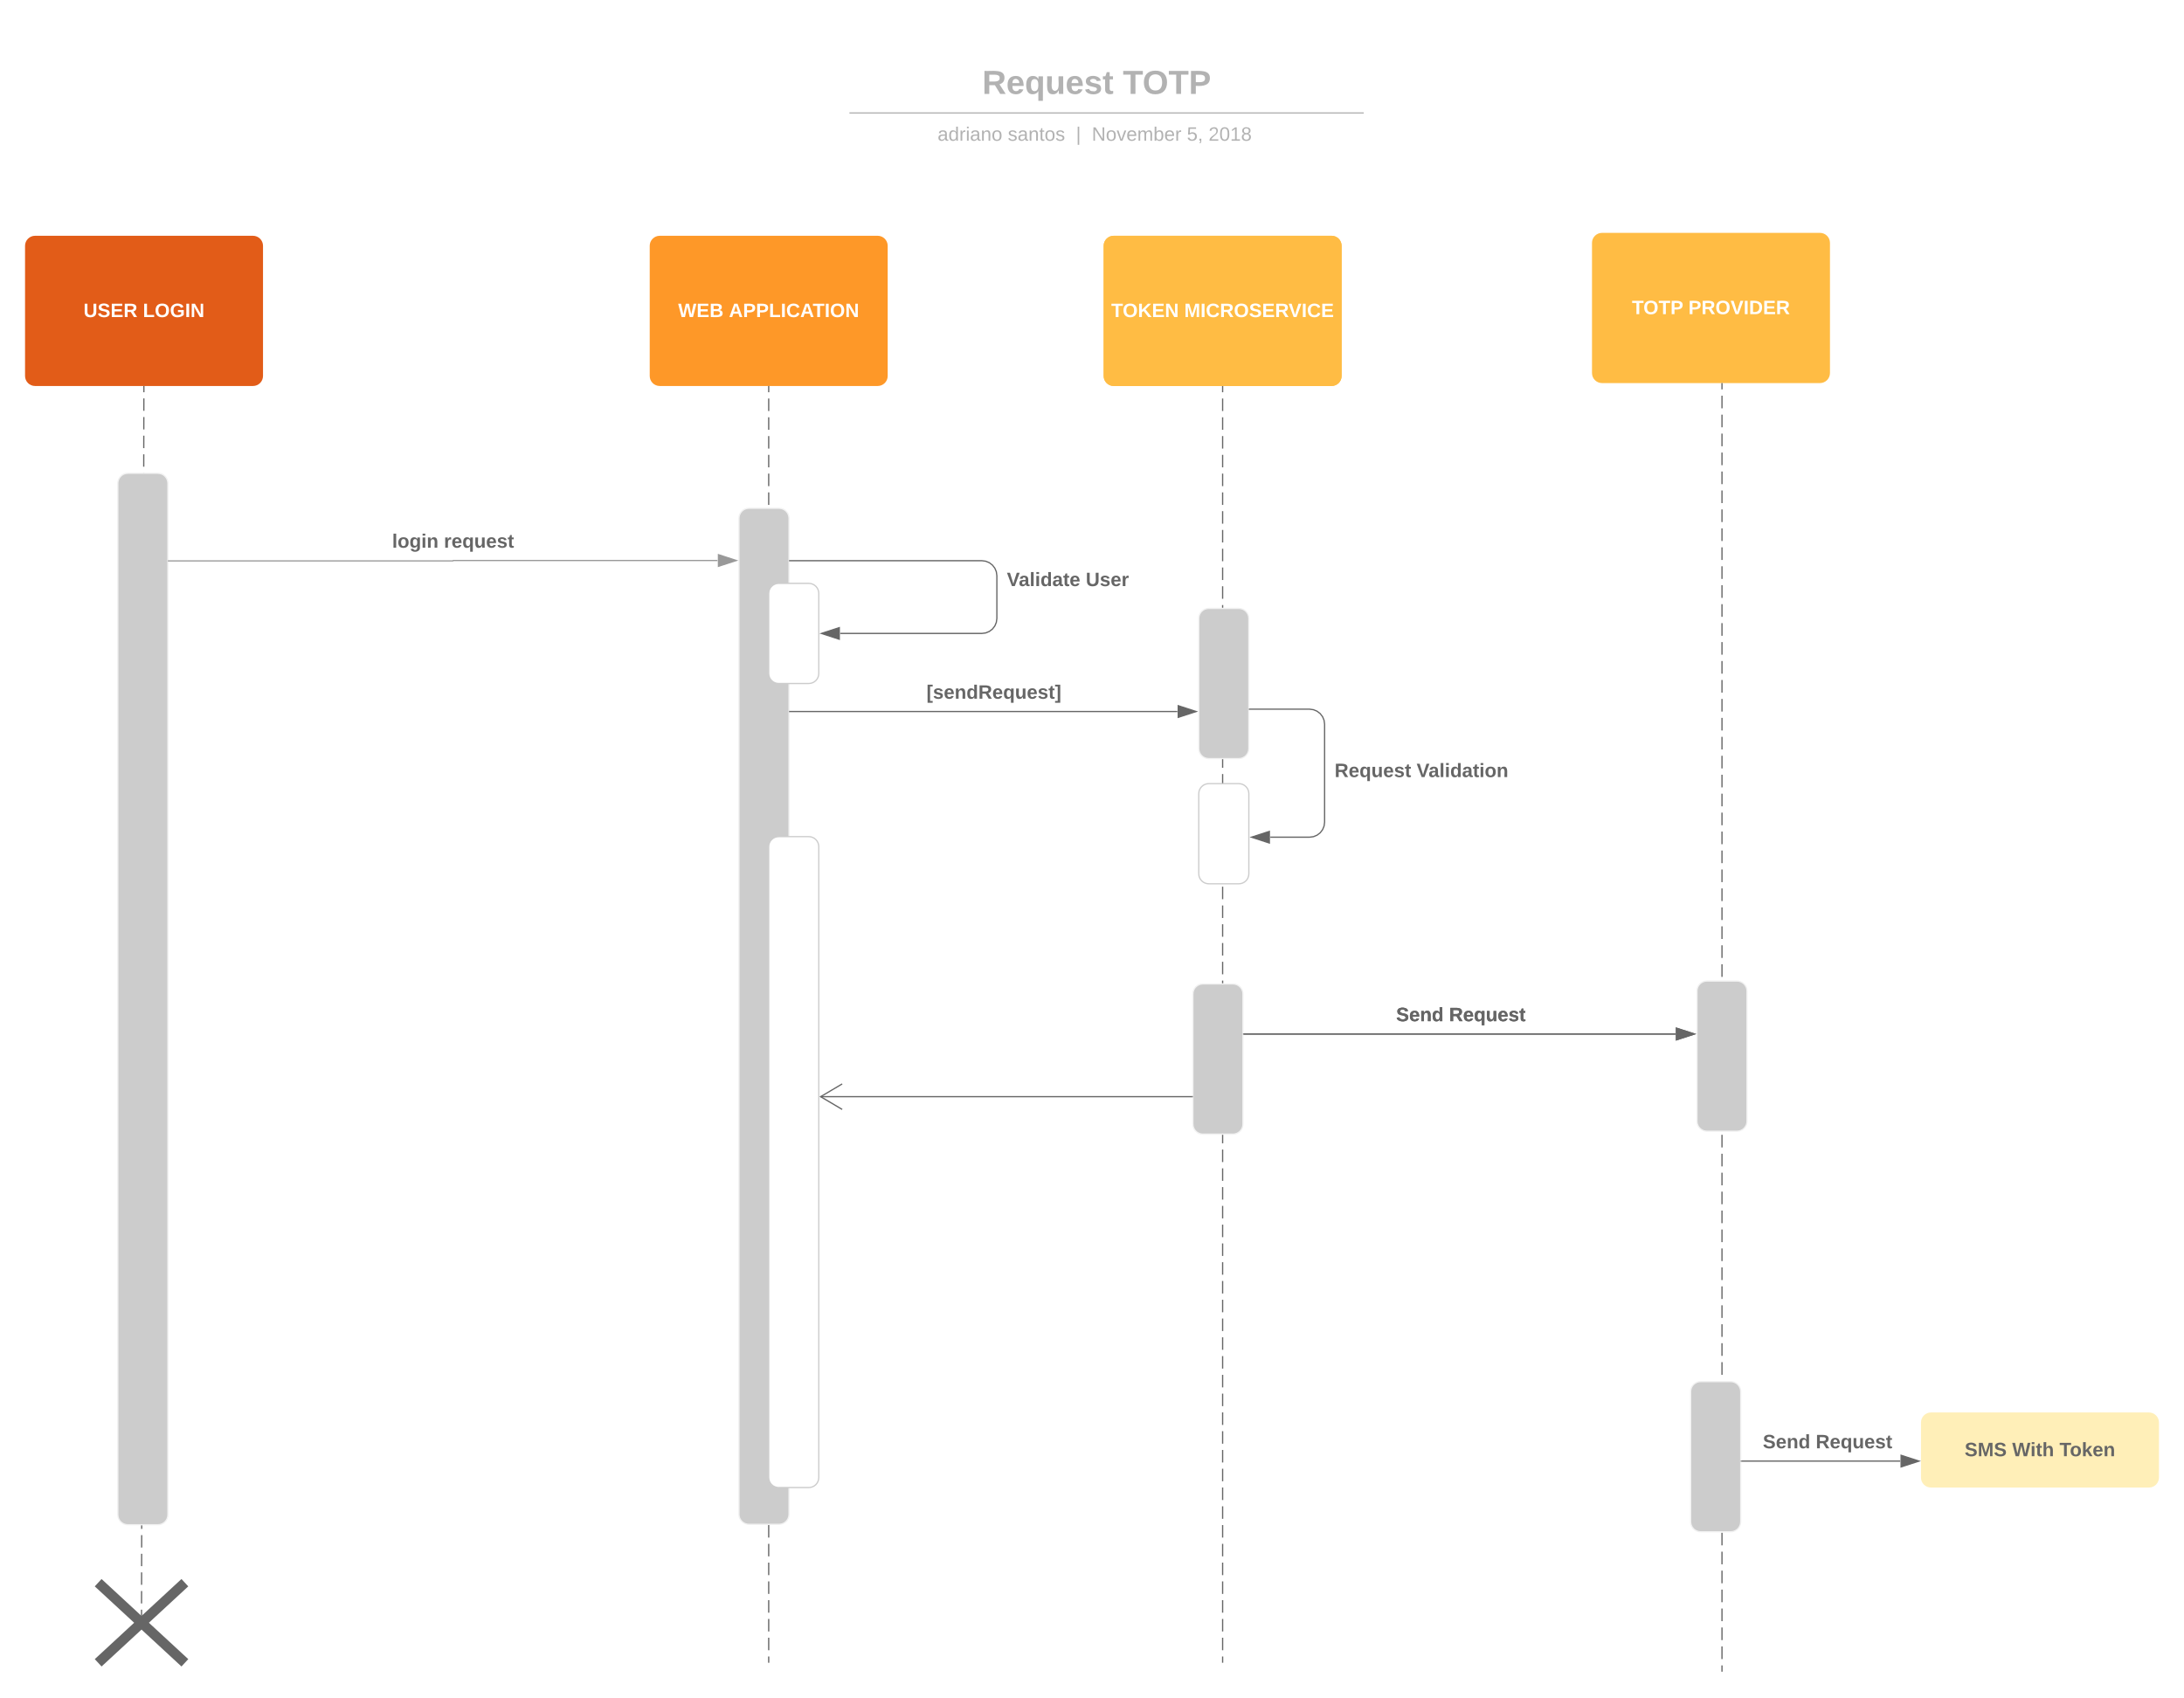 <svg xmlns="http://www.w3.org/2000/svg" xmlns:xlink="http://www.w3.org/1999/xlink" xmlns:lucid="lucid" width="1744.43" height="1356.36"><g transform="translate(-65.646 -33.974)" lucid:page-tab-id="0_0"><path d="M85.65 230.33c0-4.4 3.58-8 8-8h174.07c4.42 0 8 3.6 8 8v104c0 4.42-3.58 8-8 8H93.65c-4.42 0-8-3.58-8-8z" stroke="#000" stroke-opacity="0" fill="#e25c18"/><use xlink:href="#a" transform="matrix(1,0,0,1,85.646,222.334) translate(46.691 64.944)"/><use xlink:href="#b" transform="matrix(1,0,0,1,85.646,222.334) translate(94.136 64.944)"/><path d="M180.57 342.33l-1.88 982.55" fill="none"/><path d="M180.57 342.33v4.97m-.02 4.96l-.02 9.92m0 4.97l-.03 9.92m0 4.96l-.03 9.93m0 4.96l-.02 9.92m0 4.97l-.03 9.93m0 4.96l-.03 9.92m-.02 4.96l-.02 9.93m0 4.97l-.03 9.92m0 4.96l-.03 9.92m0 4.96l-.03 9.93m0 4.96l-.02 9.92m0 4.97l-.03 9.92m0 4.96l-.03 9.93m-.02 4.96l-.02 9.92m0 4.96l-.03 9.92m0 4.96l-.03 9.93m0 4.95l-.02 9.93m0 4.96l-.03 9.92m0 4.97l-.03 9.92m0 4.96l-.03 9.94m-.02 4.96l-.02 9.92m0 4.97l-.03 9.9m0 4.97l-.03 9.93m0 4.96l-.02 9.93m0 4.95l-.03 9.92m0 4.96l-.03 9.93m0 4.96l-.03 9.93m-.02 4.96l-.02 9.93m0 4.97l-.03 9.92m0 4.96l-.02 9.93m0 4.97l-.02 9.92m0 4.96l-.03 9.92m0 4.96l-.03 9.93m0 4.96l-.03 9.93m-.02 4.96l-.02 9.92m0 4.97l-.03 9.93m0 4.96l-.02 9.92m0 4.96l-.02 9.92m0 4.97l-.03 9.92m0 4.95l-.03 9.93m0 4.96l-.03 9.93m-.02 4.96l-.02 9.92m0 4.96l-.02 9.94m0 4.96l-.03 9.93m0 4.96l-.02 9.9m0 4.98l-.03 9.92m0 4.96l-.03 9.93m0 4.95l-.03 9.92m-.02 4.97l-.02 9.92m0 4.96l-.02 9.93m0 4.96l-.03 9.94m0 4.96l-.02 9.92m0 4.96l-.03 9.93m0 4.97l-.03 9.93m0 4.96l-.03 9.92m-.02 4.97v9.92m-.02 4.96l-.02 9.93m0 4.96l-.03 9.92m0 4.97l-.02 9.93m0 4.96l-.03 9.92m0 4.96l-.03 9.93m0 4.97l-.03 9.92m0 4.96l-.03 9.92m0 4.96l-.03 9.93m0 4.96l-.03 9.92m0 4.97v4.96" stroke="#666" fill="none"/><path d="M181.07 342.34h-.5.5z" fill="#666"/><path d="M178.7 1324.88l-.02 3" stroke="#666" fill="none"/><path d="M159.75 420.06c0-4.42 3.6-8 8-8h24c4.42 0 8 3.58 8 8v824c0 4.42-3.58 8-8 8h-24c-4.4 0-8-3.58-8-8z" stroke="#f2f2f2" fill="#ccc"/><path d="M584.6 230.33c0-4.4 3.58-8 8-8h174.07c4.42 0 8 3.6 8 8v104c0 4.42-3.58 8-8 8H592.6c-4.42 0-8-3.58-8-8z" stroke="#000" stroke-opacity="0" fill="#fe9828"/><use xlink:href="#c" transform="matrix(1,0,0,1,584.593,222.334) translate(22.731 64.944)"/><use xlink:href="#d" transform="matrix(1,0,0,1,584.593,222.334) translate(63.262 64.944)"/><path d="M947.17 230.33c0-4.4 3.58-8 8-8h174.07c4.42 0 8 3.6 8 8v104c0 4.42-3.58 8-8 8H955.17c-4.42 0-8-3.58-8-8z" stroke="#000" stroke-opacity="0" fill="#ffbc44"/><use xlink:href="#e" transform="matrix(1,0,0,1,947.169,222.334) translate(6.031 64.944)"/><use xlink:href="#f" transform="matrix(1,0,0,1,947.169,222.334) translate(64.364 64.944)"/><path d="M679.63 342.33v1020" fill="none"/><path d="M679.63 342.33v5m0 5v10m0 5v10m0 5v10m0 5v10m0 5v10m0 5v10m0 5v10m0 5v10m0 5v10m0 5v10m0 5v10m0 5v10m0 5v10m0 5v10m0 5v10m0 5v10m0 5v10m0 5v10m0 5v10m0 5v10m0 5v10m0 5v10m0 5v10m0 5v10m0 5v10m0 5v10m0 5v10m0 5v10m0 5v10m0 5v10m0 5v10m0 5v10m0 5v10m0 5v10m0 5v10m0 5v10m0 5v10m0 5v10m0 5v10m0 5v10m0 5v10m0 5v10m0 5v10m0 5v10m0 5v10m0 5v10m0 5v10m0 5v10m0 5v10m0 5v10m0 5v10m0 5v10m0 5v10m0 5v10m0 5v10m0 5v10m0 5v10m0 5v10m0 5v10m0 5v10m0 5v10m0 5v10m0 5v10m0 5v10m0 5v10m0 5v10m0 5v10m0 5v5" stroke="#666" fill="none"/><path fill="#666"/><path d="M135.4 1298.33c0-4.4 3.57-8 8-8h70.57c4.42 0 8 3.6 8 8v64c0 4.42-3.58 8-8 8H143.4c-4.43 0-8-3.58-8-8z" fill="none"/><path d="M144.05 1298.33l69.26 64m0-64l-69.25 64" stroke="#666" stroke-width="8" fill="none"/><path d="M655.87 448c0-4.42 3.58-8 8-8h24c4.42 0 8 3.58 8 8v795.73c0 4.42-3.58 8-8 8h-24c-4.42 0-8-3.58-8-8z" stroke="#f2f2f2" fill="#ccc"/><path d="M199.75 482.06H427.4c.1 0 .16-.07.16-.16 0-.1.08-.17.17-.17h211.02" stroke="#999" fill="none"/><path fill="#999"/><path d="M653.75 481.73l-14.26 4.63v-9.27z" fill="#999"/><path d="M655.37 481.73L639 487.05V476.4zM640 485.68l12.14-3.95-12.15-3.95z" fill="#999"/><use xlink:href="#g" transform="matrix(1,0,0,1,378.857,459.063) translate(0 12.444)"/><use xlink:href="#h" transform="matrix(1,0,0,1,378.857,459.063) translate(41.352 12.444)"/><path d="M679.63 508c0-4.42 3.58-8 8-8h24c4.42 0 8 3.58 8 8v64c0 4.42-3.58 8-8 8h-24c-4.42 0-8-3.58-8-8z" stroke="#ccc" fill="#fff"/><path d="M853.1 481.83l3 1.24 2.6 2 2 2.6 1.25 3 .42 3.2v34.16l-.42 3.2-1.24 3-2 2.6-2.6 2-3 1.25-3.2.42H736.75v-1h113.1l3-.4 2.76-1.14 2.4-1.83 1.83-2.4 1.14-2.75.4-3v-34.04l-.4-3.02-1.14-2.75-1.83-2.4-2.4-1.83-2.75-1.14-3-.4H696.36v-1H849.9z" fill="#666"/><path d="M696.37 482.4h-.5v-1h.5zM736 544.64L721.76 540l14.26-4.64z" fill="#666"/><path d="M736.5 545.32L720.14 540l16.38-5.32zM723.38 540l12.14 3.95v-7.9z" fill="#666"/><use xlink:href="#i" transform="matrix(1,0,0,1,869.869,489.74) translate(0 12.444)"/><use xlink:href="#j" transform="matrix(1,0,0,1,869.869,489.74) translate(63 12.444)"/><use xlink:href="#k" transform="matrix(1,0,0,1,861.869,489.74) translate(0 12.444)"/><path d="M679.63 710.33c0-4.4 3.58-8 8-8h24c4.42 0 8 3.6 8 8v504c0 4.42-3.58 8-8 8h-24c-4.42 0-8-3.58-8-8z" stroke="#ccc" fill="#fff"/><path d="M696.37 602.38h309.65" stroke="#666" fill="none"/><path d="M696.37 602.88h-.5v-1h.5zM1021.02 602.38l-14.27 4.64v-9.27z" fill="#666"/><path d="M1022.64 602.38l-16.4 5.33v-10.64zm-15.4 3.95l12.16-3.95-12.15-3.94z" fill="#666"/><use xlink:href="#l" transform="matrix(1,0,0,1,805.665,579.716) translate(0 12.444)"/><path d="M1042.2 342.33v1020" fill="none"/><path d="M1042.2 342.33v5m0 5v10m0 5v10m0 5v10m0 5v10m0 5v10m0 5v10m0 5v10m0 5v10m0 5v10m0 5v10m0 5v10m0 5v10m0 5v10m0 5v10m0 5v10m0 5v10m0 5v10m0 5v10m0 5v10m0 5v10m0 5v10m0 5v10m0 5v10m0 5v10m0 5v10m0 5v10m0 5v10m0 5v10m0 5v10m0 5v10m0 5v10m0 5v10m0 5v10m0 5v10m0 5v10m0 5v10m0 5v10m0 5v10m0 5v10m0 5v10m0 5v10m0 5v10m0 5v10m0 5v10m0 5v10m0 5v10m0 5v10m0 5v10m0 5v10m0 5v10m0 5v10m0 5v10m0 5v10m0 5v10m0 5v10m0 5v10m0 5v10m0 5v10m0 5v10m0 5v10m0 5v10m0 5v10m0 5v10m0 5v10m0 5v10m0 5v10m0 5v10m0 5v5" stroke="#666" fill="none"/><path fill="#666"/><path d="M1018.45 828c0-4.42 3.58-8 8-8h24c4.42 0 8 3.58 8 8v104c0 4.42-3.58 8-8 8h-24c-4.42 0-8-3.58-8-8z" stroke="#f2f2f2" fill="#ccc"/><path d="M1600 1170.33c0-4.4 3.58-8 8-8h174.08c4.4 0 8 3.6 8 8v44c0 4.42-3.6 8-8 8H1608c-4.42 0-8-3.58-8-8z" stroke="#000" stroke-opacity="0" fill="#ffefb8"/><use xlink:href="#m" transform="matrix(1,0,0,1,1600,1162.334) translate(34.873 34.944)"/><use xlink:href="#n" transform="matrix(1,0,0,1,1600,1162.334) translate(72.855 34.944)"/><use xlink:href="#o" transform="matrix(1,0,0,1,1600,1162.334) translate(110.62 34.944)"/><path d="M665.56 58.97c0-2.76 2.24-5 5-5h541.64c2.76 0 5 2.24 5 5v87.13c0 2.77-2.24 5-5 5H670.56c-2.76 0-5-2.23-5-5z" stroke="#000" stroke-opacity="0" fill="#fff" fill-opacity="0"/><use xlink:href="#p" transform="matrix(1,0,0,1,665.564,53.974) translate(184.63 55.021)"/><use xlink:href="#q" transform="matrix(1,0,0,1,665.564,53.974) translate(296.926 55.021)"/><path d="M747.1 124.23h404.8M747.1 124.23h-3M1151.9 124.23h3" stroke="#b2b2b2" fill="none"/><path d="M740 130.2c0-2.76 2.24-5 5-5h390c2.76 0 5 2.24 5 5V155c0 2.76-2.24 5-5 5H745c-2.76 0-5-2.24-5-5z" stroke="#000" stroke-opacity="0" fill="#fff" fill-opacity="0"/><use xlink:href="#r" transform="matrix(1,0,0,1,740,125.2) translate(74.519 21.194)"/><use xlink:href="#s" transform="matrix(1,0,0,1,740,125.2) translate(130.605 21.194)"/><use xlink:href="#t" transform="matrix(1,0,0,1,740,125.2) translate(185.049 21.194)"/><use xlink:href="#u" transform="matrix(1,0,0,1,740,125.2) translate(197.71 21.194)"/><use xlink:href="#v" transform="matrix(1,0,0,1,740,125.2) translate(273.63 21.194)"/><use xlink:href="#w" transform="matrix(1,0,0,1,740,125.2) translate(290.914 21.194)"/><path d="M1023.14 528c0-4.42 3.58-8 8-8h24c4.42 0 8 3.58 8 8v104c0 4.42-3.58 8-8 8h-24c-4.42 0-8-3.58-8-8z" stroke="#f2f2f2" fill="#ccc"/><path d="M947.17 230.33c0-4.4 3.58-8 8-8h174.07c4.42 0 8 3.6 8 8v104c0 4.42-3.58 8-8 8H955.17c-4.42 0-8-3.58-8-8z" stroke="#000" stroke-opacity="0" fill="#ffbc44"/><use xlink:href="#e" transform="matrix(1,0,0,1,947.169,222.334) translate(6.031 64.944)"/><use xlink:href="#f" transform="matrix(1,0,0,1,947.169,222.334) translate(64.364 64.944)"/><path d="M1337.23 228c0-4.42 3.58-8 8-8h174.07c4.42 0 8 3.58 8 8v104c0 4.42-3.58 8-8 8h-174.07c-4.42 0-8-3.58-8-8z" stroke="#000" stroke-opacity="0" fill="#ffbc44"/><use xlink:href="#x" transform="matrix(1,0,0,1,1337.225,220) translate(31.892 64.944)"/><use xlink:href="#y" transform="matrix(1,0,0,1,1337.225,220) translate(77.003 64.944)"/><path d="M1441.05 340v1029.4" fill="none"/><path d="M1441.05 340v5.05m0 5.04v10.08m0 5.05v10.1m0 5.04v10.1m0 5.04v10.1m0 5.04v10.1m0 5.04v10.1m0 5.04v10.1m0 5.04v10.1m0 5.04v10.1m0 5.04v10.1m0 5.03v10.1m0 5.04v10.1m0 5.05v10.1m0 5.04v10.08m0 5.05v10.1m0 5.03v10.1m0 5.04v10.1m0 5.04v10.1m0 5.04v10.1m0 5.04v10.1m0 5.04v10.1m0 5.03v10.1m0 5.03v10.1m0 5.04v10.1m0 5.04v10.1m0 5.05v10.1m0 5.03v10.1m0 5.04v10.1m0 5.04v10.1m0 5.04v10.1m0 5.04v10.1m0 5.03v10.1m0 5.04v10.1m0 5.05v10.09m0 5.05v10.08m0 5.05v10.1m0 5.04v10.1m0 5.03v10.1m0 5.04v10.1m0 5.04v10.1m0 5.04v10.1m0 5.04v10.1m0 5.03V996m0 5.03v10.1m0 5.04v10.1m0 5.04v10.1m0 5.05v10.1m0 5.04v10.08m0 5.04v10.1m0 5.04v10.1m0 5.04v10.1m0 5.04v10.1m0 5.04v10.1m0 5.03v10.1m0 5.05v10.1m0 5.04v10.08m0 5.05v10.1m0 5.04v10.1m0 5.04v10.1m0 5.04v10.1m0 5.04v10.1m0 5.04v10.1m0 5.04v10.1m0 5.04v10.1m0 5.03v10.1m0 5.04v10.1m0 5.04v10.1m0 5.05v5.04" stroke="#666" fill="none"/><path fill="#666"/><path d="M1114.87 600.45l3 1.24 2.6 2 2 2.6 1.24 3 .43 3.2v78.3l-.42 3.2-1.24 3-2 2.6-2.6 2-3 1.25-3.2.42h-31.4v-1h31.34l3-.4 2.77-1.14 2.4-1.83 1.82-2.4 1.13-2.75.4-3.02v-78.17l-.4-3-1.14-2.77-1.84-2.4-2.4-1.83-2.75-1.15-3-.4h-47.96v-1h48.02zM1063.64 601.03h-.5v-1h.5z" fill="#666"/><path d="M1079.52 707.4l-14.27-4.63 14.27-4.64z" fill="#666"/><path d="M1080.02 708.1l-16.38-5.33 16.38-5.33zm-13.15-5.33l12.15 3.94v-7.88z" fill="#666"/><use xlink:href="#z" transform="matrix(1,0,0,1,1131.628,642.315) translate(0 12.444)"/><use xlink:href="#A" transform="matrix(1,0,0,1,1131.628,642.315) translate(65.506 12.444)"/><use xlink:href="#k" transform="matrix(1,0,0,1,1123.628,642.315) translate(0 12.444)"/><path d="M1023.14 668c0-4.42 3.58-8 8-8h24c4.42 0 8 3.58 8 8v64c0 4.42-3.58 8-8 8h-24c-4.42 0-8-3.58-8-8z" stroke="#ccc" fill="#fff"/><path d="M1058.95 860h344.98" stroke="#666" fill="none"/><path d="M1058.95 860.5h-.5v-1h.5zM1418.93 860l-14.26 4.64v-9.28z" fill="#666"/><path d="M1420.55 860l-16.38 5.32v-10.64zm-15.38 3.95l12.15-3.95-12.15-3.95z" fill="#666"/><g><use xlink:href="#B" transform="matrix(1,0,0,1,1180.796,837.333) translate(0 12.444)"/><use xlink:href="#C" transform="matrix(1,0,0,1,1180.796,837.333) translate(42.259 12.444)"/></g><path d="M1421.05 825.67c0-4.42 3.58-8 8-8h24c4.42 0 8 3.58 8 8v104c0 4.4-3.58 8-8 8h-24c-4.42 0-8-3.6-8-8z" stroke="#f2f2f2" fill="#ccc"/><path d="M1017.95 910.06H721.1" stroke="#666" fill="none"/><path d="M1018.45 910.56h-.5v-1h.5zM738.58 900.3l-16.48 9.76 16.48 9.75-.5.87-17.95-10.6 17.94-10.62z" fill="#666"/><g><use xlink:href="#k" transform="matrix(1,0,0,1,869.039,914.062) translate(0 12.444)"/></g><path d="M1416.02 1145.67c0-4.42 3.58-8 8-8h24c4.42 0 8 3.58 8 8v104c0 4.4-3.58 8-8 8h-24c-4.42 0-8-3.6-8-8z" stroke="#f2f2f2" fill="#ccc"/><path d="M1058.95 860h344.98" stroke="#666" fill="none"/><path d="M1418.93 860l-14.26 4.64v-9.28z" stroke="#666" fill="#666"/><g><use xlink:href="#B" transform="matrix(1,0,0,1,1180.796,837.333) translate(0 12.444)"/><use xlink:href="#C" transform="matrix(1,0,0,1,1180.796,837.333) translate(42.259 12.444)"/></g><path d="M1456.52 1201.18h126.86" stroke="#666" fill="none"/><path d="M1456.52 1201.68h-.5v-1h.5zM1598.38 1201.18l-14.26 4.64v-9.27z" fill="#666"/><path d="M1600 1201.18l-16.38 5.33v-10.64zm-15.38 3.95l12.14-3.95-12.14-3.94z" fill="#666"/><g><use xlink:href="#B" transform="matrix(1,0,0,1,1473.669,1178.517) translate(0 12.444)"/><use xlink:href="#C" transform="matrix(1,0,0,1,1473.669,1178.517) translate(42.259 12.444)"/></g><defs><path fill="#fff" d="M238-95c0 69-44 99-111 99C63 4 22-25 22-93v-155h51v151c-1 38 19 59 55 60 90 1 49-130 58-211h52v153" id="D"/><path fill="#fff" d="M169-182c-1-43-94-46-97-3 18 66 151 10 154 114 3 95-165 93-204 36-6-8-10-19-12-30l50-8c3 46 112 56 116 5-17-69-150-10-154-114-4-87 153-88 188-35 5 8 8 18 10 28" id="E"/><path fill="#fff" d="M24 0v-248h195v40H76v63h132v40H76v65h150V0H24" id="F"/><path fill="#fff" d="M240-174c0 40-23 61-54 70L253 0h-59l-57-94H76V0H24v-248c93 4 217-23 216 74zM76-134c48-2 112 12 112-38 0-48-66-32-112-35v73" id="G"/><g id="a"><use transform="matrix(0.043,0,0,0.043,0,0)" xlink:href="#D"/><use transform="matrix(0.043,0,0,0.043,11.191,0)" xlink:href="#E"/><use transform="matrix(0.043,0,0,0.043,21.562,0)" xlink:href="#F"/><use transform="matrix(0.043,0,0,0.043,31.932,0)" xlink:href="#G"/></g><path fill="#fff" d="M24 0v-248h52v208h133V0H24" id="H"/><path fill="#fff" d="M140-251c80 0 125 45 125 126S219 4 139 4C58 4 15-44 15-125s44-126 125-126zm-1 214c52 0 73-35 73-88 0-50-21-86-72-86-52 0-73 35-73 86s22 88 72 88" id="I"/><path fill="#fff" d="M67-125c0 54 23 88 75 88 28 0 53-7 68-21v-34h-60v-39h108v91C232-14 192 4 140 4 58 4 20-42 15-125 8-236 126-280 215-234c19 10 29 26 37 47l-47 15c-11-23-29-39-63-39-53 1-75 33-75 86" id="J"/><path fill="#fff" d="M24 0v-248h52V0H24" id="K"/><path fill="#fff" d="M175 0L67-191c6 58 2 128 3 191H24v-248h59L193-55c-6-58-2-129-3-193h46V0h-61" id="L"/><g id="b"><use transform="matrix(0.043,0,0,0.043,0,0)" xlink:href="#H"/><use transform="matrix(0.043,0,0,0.043,9.463,0)" xlink:href="#I"/><use transform="matrix(0.043,0,0,0.043,21.562,0)" xlink:href="#J"/><use transform="matrix(0.043,0,0,0.043,33.66,0)" xlink:href="#K"/><use transform="matrix(0.043,0,0,0.043,37.981,0)" xlink:href="#L"/></g><path fill="#fff" d="M275 0h-61l-44-196L126 0H64L0-248h53L97-49l45-199h58l43 199 44-199h52" id="M"/><path fill="#fff" d="M182-130c37 4 62 22 62 59C244 23 116-4 24 0v-248c84 5 203-23 205 63 0 31-19 50-47 55zM76-148c40-3 101 13 101-30 0-44-60-28-101-31v61zm0 110c48-3 116 14 116-37 0-48-69-32-116-35v72" id="N"/><g id="c"><use transform="matrix(0.043,0,0,0.043,0,0)" xlink:href="#M"/><use transform="matrix(0.043,0,0,0.043,14.648,0)" xlink:href="#F"/><use transform="matrix(0.043,0,0,0.043,25.019,0)" xlink:href="#N"/></g><path fill="#fff" d="M199 0l-22-63H83L61 0H9l90-248h61L250 0h-51zm-33-102l-36-108c-10 38-24 72-36 108h72" id="O"/><path fill="#fff" d="M24-248c93 1 206-16 204 79-1 75-69 88-152 82V0H24v-248zm52 121c47 0 100 7 100-41 0-47-54-39-100-39v80" id="P"/><path fill="#fff" d="M67-125c0 53 21 87 73 88 37 1 54-22 65-47l45 17C233-25 199 4 140 4 58 4 20-42 15-125 8-235 124-281 211-232c18 10 29 29 36 50l-46 12c-8-25-30-41-62-41-52 0-71 34-72 86" id="Q"/><path fill="#fff" d="M136-208V0H84v-208H4v-40h212v40h-80" id="R"/><g id="d"><use transform="matrix(0.043,0,0,0.043,0,0)" xlink:href="#O"/><use transform="matrix(0.043,0,0,0.043,11.191,0)" xlink:href="#P"/><use transform="matrix(0.043,0,0,0.043,21.562,0)" xlink:href="#P"/><use transform="matrix(0.043,0,0,0.043,31.932,0)" xlink:href="#H"/><use transform="matrix(0.043,0,0,0.043,41.395,0)" xlink:href="#K"/><use transform="matrix(0.043,0,0,0.043,45.716,0)" xlink:href="#Q"/><use transform="matrix(0.043,0,0,0.043,56.907,0)" xlink:href="#O"/><use transform="matrix(0.043,0,0,0.043,66.932,0)" xlink:href="#R"/><use transform="matrix(0.043,0,0,0.043,76.395,0)" xlink:href="#K"/><use transform="matrix(0.043,0,0,0.043,80.716,0)" xlink:href="#I"/><use transform="matrix(0.043,0,0,0.043,92.815,0)" xlink:href="#L"/></g><path fill="#fff" d="M195 0l-88-114-31 24V0H24v-248h52v113l112-113h60L142-143 257 0h-62" id="S"/><g id="e"><use transform="matrix(0.043,0,0,0.043,0,0)" xlink:href="#R"/><use transform="matrix(0.043,0,0,0.043,9.16,0)" xlink:href="#I"/><use transform="matrix(0.043,0,0,0.043,21.259,0)" xlink:href="#S"/><use transform="matrix(0.043,0,0,0.043,32.451,0)" xlink:href="#F"/><use transform="matrix(0.043,0,0,0.043,42.821,0)" xlink:href="#L"/></g><path fill="#fff" d="M230 0l2-204L168 0h-37L68-204 70 0H24v-248h70l56 185 57-185h69V0h-46" id="T"/><path fill="#fff" d="M147 0H94L2-248h55l64 206c17-72 42-137 63-206h54" id="U"/><g id="f"><use transform="matrix(0.043,0,0,0.043,0,0)" xlink:href="#T"/><use transform="matrix(0.043,0,0,0.043,12.92,0)" xlink:href="#K"/><use transform="matrix(0.043,0,0,0.043,17.241,0)" xlink:href="#Q"/><use transform="matrix(0.043,0,0,0.043,28.432,0)" xlink:href="#G"/><use transform="matrix(0.043,0,0,0.043,39.623,0)" xlink:href="#I"/><use transform="matrix(0.043,0,0,0.043,51.722,0)" xlink:href="#E"/><use transform="matrix(0.043,0,0,0.043,62.093,0)" xlink:href="#F"/><use transform="matrix(0.043,0,0,0.043,72.463,0)" xlink:href="#G"/><use transform="matrix(0.043,0,0,0.043,83.352,0)" xlink:href="#U"/><use transform="matrix(0.043,0,0,0.043,93.722,0)" xlink:href="#K"/><use transform="matrix(0.043,0,0,0.043,98.043,0)" xlink:href="#Q"/><use transform="matrix(0.043,0,0,0.043,109.235,0)" xlink:href="#F"/></g><path fill="#666" d="M25 0v-261h50V0H25" id="V"/><path fill="#666" d="M110-194c64 0 96 36 96 99 0 64-35 99-97 99-61 0-95-36-95-99 0-62 34-99 96-99zm-1 164c35 0 45-28 45-65 0-40-10-65-43-65-34 0-45 26-45 65 0 36 10 65 43 65" id="W"/><path fill="#666" d="M195-6C206 82 75 100 31 46c-4-6-6-13-8-21l49-6c3 16 16 24 34 25 40 0 42-37 40-79-11 22-30 35-61 35-53 0-70-43-70-97 0-56 18-96 73-97 30 0 46 14 59 34l2-30h47zm-90-29c32 0 41-27 41-63 0-35-9-62-40-62-32 0-39 29-40 63 0 36 9 62 39 62" id="X"/><path fill="#666" d="M25-224v-37h50v37H25zM25 0v-190h50V0H25" id="Y"/><path fill="#666" d="M135-194c87-1 58 113 63 194h-50c-7-57 23-157-34-157-59 0-34 97-39 157H25l-1-190h47c2 12-1 28 3 38 12-26 28-41 61-42" id="Z"/><g id="g"><use transform="matrix(0.043,0,0,0.043,0,0)" xlink:href="#V"/><use transform="matrix(0.043,0,0,0.043,4.321,0)" xlink:href="#W"/><use transform="matrix(0.043,0,0,0.043,13.784,0)" xlink:href="#X"/><use transform="matrix(0.043,0,0,0.043,23.247,0)" xlink:href="#Y"/><use transform="matrix(0.043,0,0,0.043,27.568,0)" xlink:href="#Z"/></g><path fill="#666" d="M135-150c-39-12-60 13-60 57V0H25l-1-190h47c2 13-1 29 3 40 6-28 27-53 61-41v41" id="aa"/><path fill="#666" d="M185-48c-13 30-37 53-82 52C43 2 14-33 14-96s30-98 90-98c62 0 83 45 84 108H66c0 31 8 55 39 56 18 0 30-7 34-22zm-45-69c5-46-57-63-70-21-2 6-4 13-4 21h74" id="ab"/><path fill="#666" d="M84 4C32 4 15-41 15-95c0-55 18-99 73-99 29 0 47 12 58 34l2-30h48l-1 265h-49V-32C136-9 114 4 84 4zm21-34c32 0 41-29 41-66 0-36-9-64-40-64-33 0-39 30-40 65 0 43 13 65 39 65" id="ac"/><path fill="#666" d="M85 4C-2 5 27-109 22-190h50c7 57-23 150 33 157 60-5 35-97 40-157h50l1 190h-47c-2-12 1-28-3-38-12 25-28 42-61 42" id="ad"/><path fill="#666" d="M137-138c1-29-70-34-71-4 15 46 118 7 119 86 1 83-164 76-172 9l43-7c4 19 20 25 44 25 33 8 57-30 24-41C81-84 22-81 20-136c-2-80 154-74 161-7" id="ae"/><path fill="#666" d="M115-3C79 11 28 4 28-45v-112H4v-33h27l15-45h31v45h36v33H77v99c-1 23 16 31 38 25v30" id="af"/><g id="h"><use transform="matrix(0.043,0,0,0.043,0,0)" xlink:href="#aa"/><use transform="matrix(0.043,0,0,0.043,6.049,0)" xlink:href="#ab"/><use transform="matrix(0.043,0,0,0.043,14.691,0)" xlink:href="#ac"/><use transform="matrix(0.043,0,0,0.043,24.154,0)" xlink:href="#ad"/><use transform="matrix(0.043,0,0,0.043,33.617,0)" xlink:href="#ab"/><use transform="matrix(0.043,0,0,0.043,42.259,0)" xlink:href="#ae"/><use transform="matrix(0.043,0,0,0.043,50.901,0)" xlink:href="#af"/></g><path fill="#666" d="M147 0H94L2-248h55l64 206c17-72 42-137 63-206h54" id="ag"/><path fill="#666" d="M133-34C117-15 103 5 69 4 32 3 11-16 11-54c-1-60 55-63 116-61 1-26-3-47-28-47-18 1-26 9-28 27l-52-2c7-38 36-58 82-57s74 22 75 68l1 82c-1 14 12 18 25 15v27c-30 8-71 5-69-32zm-48 3c29 0 43-24 42-57-32 0-66-3-65 30 0 17 8 27 23 27" id="ah"/><path fill="#666" d="M88-194c31-1 46 15 58 34l-1-101h50l1 261h-48c-2-10 0-23-3-31C134-8 116 4 84 4 32 4 16-41 15-95c0-56 19-97 73-99zm17 164c33 0 40-30 41-66 1-37-9-64-41-64s-38 30-39 65c0 43 13 65 39 65" id="ai"/><g id="i"><use transform="matrix(0.043,0,0,0.043,0,0)" xlink:href="#ag"/><use transform="matrix(0.043,0,0,0.043,9.506,0)" xlink:href="#ah"/><use transform="matrix(0.043,0,0,0.043,18.148,0)" xlink:href="#V"/><use transform="matrix(0.043,0,0,0.043,22.469,0)" xlink:href="#Y"/><use transform="matrix(0.043,0,0,0.043,26.79,0)" xlink:href="#ai"/><use transform="matrix(0.043,0,0,0.043,36.253,0)" xlink:href="#ah"/><use transform="matrix(0.043,0,0,0.043,44.895,0)" xlink:href="#af"/><use transform="matrix(0.043,0,0,0.043,50.037,0)" xlink:href="#ab"/></g><path fill="#666" d="M238-95c0 69-44 99-111 99C63 4 22-25 22-93v-155h51v151c-1 38 19 59 55 60 90 1 49-130 58-211h52v153" id="aj"/><g id="j"><use transform="matrix(0.043,0,0,0.043,0,0)" xlink:href="#aj"/><use transform="matrix(0.043,0,0,0.043,11.191,0)" xlink:href="#ae"/><use transform="matrix(0.043,0,0,0.043,19.833,0)" xlink:href="#ab"/><use transform="matrix(0.043,0,0,0.043,28.475,0)" xlink:href="#aa"/></g><path fill="#666" d="M20 75v-336h95v34H67V41h48v34H20" id="ak"/><path fill="#666" d="M240-174c0 40-23 61-54 70L253 0h-59l-57-94H76V0H24v-248c93 4 217-23 216 74zM76-134c48-2 112 12 112-38 0-48-66-32-112-35v73" id="al"/><path fill="#666" d="M4 75V41h49v-268H4v-34h96V75H4" id="am"/><g id="l"><use transform="matrix(0.043,0,0,0.043,0,0)" xlink:href="#ak"/><use transform="matrix(0.043,0,0,0.043,5.142,0)" xlink:href="#ae"/><use transform="matrix(0.043,0,0,0.043,13.784,0)" xlink:href="#ab"/><use transform="matrix(0.043,0,0,0.043,22.426,0)" xlink:href="#Z"/><use transform="matrix(0.043,0,0,0.043,31.889,0)" xlink:href="#ai"/><use transform="matrix(0.043,0,0,0.043,41.352,0)" xlink:href="#al"/><use transform="matrix(0.043,0,0,0.043,52.543,0)" xlink:href="#ab"/><use transform="matrix(0.043,0,0,0.043,61.185,0)" xlink:href="#ac"/><use transform="matrix(0.043,0,0,0.043,70.648,0)" xlink:href="#ad"/><use transform="matrix(0.043,0,0,0.043,80.111,0)" xlink:href="#ab"/><use transform="matrix(0.043,0,0,0.043,88.753,0)" xlink:href="#ae"/><use transform="matrix(0.043,0,0,0.043,97.395,0)" xlink:href="#af"/><use transform="matrix(0.043,0,0,0.043,102.537,0)" xlink:href="#am"/></g><path fill="#666" d="M169-182c-1-43-94-46-97-3 18 66 151 10 154 114 3 95-165 93-204 36-6-8-10-19-12-30l50-8c3 46 112 56 116 5-17-69-150-10-154-114-4-87 153-88 188-35 5 8 8 18 10 28" id="an"/><path fill="#666" d="M230 0l2-204L168 0h-37L68-204 70 0H24v-248h70l56 185 57-185h69V0h-46" id="ao"/><g id="m"><use transform="matrix(0.043,0,0,0.043,0,0)" xlink:href="#an"/><use transform="matrix(0.043,0,0,0.043,10.37,0)" xlink:href="#ao"/><use transform="matrix(0.043,0,0,0.043,23.29,0)" xlink:href="#an"/></g><path fill="#666" d="M275 0h-61l-44-196L126 0H64L0-248h53L97-49l45-199h58l43 199 44-199h52" id="ap"/><path fill="#666" d="M114-157C55-157 80-60 75 0H25v-261h50l-1 109c12-26 28-41 61-42 86-1 58 113 63 194h-50c-7-57 23-157-34-157" id="aq"/><g id="n"><use transform="matrix(0.043,0,0,0.043,0,0)" xlink:href="#ap"/><use transform="matrix(0.043,0,0,0.043,14.519,0)" xlink:href="#Y"/><use transform="matrix(0.043,0,0,0.043,18.84,0)" xlink:href="#af"/><use transform="matrix(0.043,0,0,0.043,23.981,0)" xlink:href="#aq"/></g><path fill="#666" d="M136-208V0H84v-208H4v-40h212v40h-80" id="ar"/><path fill="#666" d="M147 0L96-86 75-71V0H25v-261h50v150l67-79h53l-66 74L201 0h-54" id="as"/><g id="o"><use transform="matrix(0.043,0,0,0.043,0,0)" xlink:href="#ar"/><use transform="matrix(0.043,0,0,0.043,8.296,0)" xlink:href="#W"/><use transform="matrix(0.043,0,0,0.043,17.759,0)" xlink:href="#as"/><use transform="matrix(0.043,0,0,0.043,26.401,0)" xlink:href="#ab"/><use transform="matrix(0.043,0,0,0.043,35.043,0)" xlink:href="#Z"/></g><path fill="#b2b2b2" d="M240-174c0 40-23 61-54 70L253 0h-59l-57-94H76V0H24v-248c93 4 217-23 216 74zM76-134c48-2 112 12 112-38 0-48-66-32-112-35v73" id="at"/><path fill="#b2b2b2" d="M185-48c-13 30-37 53-82 52C43 2 14-33 14-96s30-98 90-98c62 0 83 45 84 108H66c0 31 8 55 39 56 18 0 30-7 34-22zm-45-69c5-46-57-63-70-21-2 6-4 13-4 21h74" id="au"/><path fill="#b2b2b2" d="M84 4C32 4 15-41 15-95c0-55 18-99 73-99 29 0 47 12 58 34l2-30h48l-1 265h-49V-32C136-9 114 4 84 4zm21-34c32 0 41-29 41-66 0-36-9-64-40-64-33 0-39 30-40 65 0 43 13 65 39 65" id="av"/><path fill="#b2b2b2" d="M85 4C-2 5 27-109 22-190h50c7 57-23 150 33 157 60-5 35-97 40-157h50l1 190h-47c-2-12 1-28-3-38-12 25-28 42-61 42" id="aw"/><path fill="#b2b2b2" d="M137-138c1-29-70-34-71-4 15 46 118 7 119 86 1 83-164 76-172 9l43-7c4 19 20 25 44 25 33 8 57-30 24-41C81-84 22-81 20-136c-2-80 154-74 161-7" id="ax"/><path fill="#b2b2b2" d="M115-3C79 11 28 4 28-45v-112H4v-33h27l15-45h31v45h36v33H77v99c-1 23 16 31 38 25v30" id="ay"/><g id="p"><use transform="matrix(0.074,0,0,0.074,0,0)" xlink:href="#at"/><use transform="matrix(0.074,0,0,0.074,19.185,0)" xlink:href="#au"/><use transform="matrix(0.074,0,0,0.074,34,0)" xlink:href="#av"/><use transform="matrix(0.074,0,0,0.074,50.222,0)" xlink:href="#aw"/><use transform="matrix(0.074,0,0,0.074,66.444,0)" xlink:href="#au"/><use transform="matrix(0.074,0,0,0.074,81.259,0)" xlink:href="#ax"/><use transform="matrix(0.074,0,0,0.074,96.074,0)" xlink:href="#ay"/></g><path fill="#b2b2b2" d="M136-208V0H84v-208H4v-40h212v40h-80" id="az"/><path fill="#b2b2b2" d="M140-251c80 0 125 45 125 126S219 4 139 4C58 4 15-44 15-125s44-126 125-126zm-1 214c52 0 73-35 73-88 0-50-21-86-72-86-52 0-73 35-73 86s22 88 72 88" id="aA"/><path fill="#b2b2b2" d="M24-248c93 1 206-16 204 79-1 75-69 88-152 82V0H24v-248zm52 121c47 0 100 7 100-41 0-47-54-39-100-39v80" id="aB"/><g id="q"><use transform="matrix(0.074,0,0,0.074,0,0)" xlink:href="#az"/><use transform="matrix(0.074,0,0,0.074,15.704,0)" xlink:href="#aA"/><use transform="matrix(0.074,0,0,0.074,36.444,0)" xlink:href="#az"/><use transform="matrix(0.074,0,0,0.074,52.667,0)" xlink:href="#aB"/></g><path fill="#b2b2b2" d="M141-36C126-15 110 5 73 4 37 3 15-17 15-53c-1-64 63-63 125-63 3-35-9-54-41-54-24 1-41 7-42 31l-33-3c5-37 33-52 76-52 45 0 72 20 72 64v82c-1 20 7 32 28 27v20c-31 9-61-2-59-35zM48-53c0 20 12 33 32 33 41-3 63-29 60-74-43 2-92-5-92 41" id="aC"/><path fill="#b2b2b2" d="M85-194c31 0 48 13 60 33l-1-100h32l1 261h-30c-2-10 0-23-3-31C134-8 116 4 85 4 32 4 16-35 15-94c0-66 23-100 70-100zm9 24c-40 0-46 34-46 75 0 40 6 74 45 74 42 0 51-32 51-76 0-42-9-74-50-73" id="aD"/><path fill="#b2b2b2" d="M114-163C36-179 61-72 57 0H25l-1-190h30c1 12-1 29 2 39 6-27 23-49 58-41v29" id="aE"/><path fill="#b2b2b2" d="M24-231v-30h32v30H24zM24 0v-190h32V0H24" id="aF"/><path fill="#b2b2b2" d="M117-194c89-4 53 116 60 194h-32v-121c0-31-8-49-39-48C34-167 62-67 57 0H25l-1-190h30c1 10-1 24 2 32 11-22 29-35 61-36" id="aG"/><path fill="#b2b2b2" d="M100-194c62-1 85 37 85 99 1 63-27 99-86 99S16-35 15-95c0-66 28-99 85-99zM99-20c44 1 53-31 53-75 0-43-8-75-51-75s-53 32-53 75 10 74 51 75" id="aH"/><g id="r"><use transform="matrix(0.043,0,0,0.043,0,0)" xlink:href="#aC"/><use transform="matrix(0.043,0,0,0.043,8.642,0)" xlink:href="#aD"/><use transform="matrix(0.043,0,0,0.043,17.284,0)" xlink:href="#aE"/><use transform="matrix(0.043,0,0,0.043,22.426,0)" xlink:href="#aF"/><use transform="matrix(0.043,0,0,0.043,25.84,0)" xlink:href="#aC"/><use transform="matrix(0.043,0,0,0.043,34.481,0)" xlink:href="#aG"/><use transform="matrix(0.043,0,0,0.043,43.123,0)" xlink:href="#aH"/></g><path fill="#b2b2b2" d="M135-143c-3-34-86-38-87 0 15 53 115 12 119 90S17 21 10-45l28-5c4 36 97 45 98 0-10-56-113-15-118-90-4-57 82-63 122-42 12 7 21 19 24 35" id="aI"/><path fill="#b2b2b2" d="M59-47c-2 24 18 29 38 22v24C64 9 27 4 27-40v-127H5v-23h24l9-43h21v43h35v23H59v120" id="aJ"/><g id="s"><use transform="matrix(0.043,0,0,0.043,0,0)" xlink:href="#aI"/><use transform="matrix(0.043,0,0,0.043,7.778,0)" xlink:href="#aC"/><use transform="matrix(0.043,0,0,0.043,16.42,0)" xlink:href="#aG"/><use transform="matrix(0.043,0,0,0.043,25.062,0)" xlink:href="#aJ"/><use transform="matrix(0.043,0,0,0.043,29.383,0)" xlink:href="#aH"/><use transform="matrix(0.043,0,0,0.043,38.025,0)" xlink:href="#aI"/></g><path fill="#b2b2b2" d="M32 76v-337h29V76H32" id="aK"/><use transform="matrix(0.043,0,0,0.043,0,0)" xlink:href="#aK" id="t"/><path fill="#b2b2b2" d="M190 0L58-211 59 0H30v-248h39L202-35l-2-213h31V0h-41" id="aL"/><path fill="#b2b2b2" d="M108 0H70L1-190h34L89-25l56-165h34" id="aM"/><path fill="#b2b2b2" d="M100-194c63 0 86 42 84 106H49c0 40 14 67 53 68 26 1 43-12 49-29l28 8c-11 28-37 45-77 45C44 4 14-33 15-96c1-61 26-98 85-98zm52 81c6-60-76-77-97-28-3 7-6 17-6 28h103" id="aN"/><path fill="#b2b2b2" d="M210-169c-67 3-38 105-44 169h-31v-121c0-29-5-50-35-48C34-165 62-65 56 0H25l-1-190h30c1 10-1 24 2 32 10-44 99-50 107 0 11-21 27-35 58-36 85-2 47 119 55 194h-31v-121c0-29-5-49-35-48" id="aO"/><path fill="#b2b2b2" d="M115-194c53 0 69 39 70 98 0 66-23 100-70 100C84 3 66-7 56-30L54 0H23l1-261h32v101c10-23 28-34 59-34zm-8 174c40 0 45-34 45-75 0-40-5-75-45-74-42 0-51 32-51 76 0 43 10 73 51 73" id="aP"/><g id="u"><use transform="matrix(0.043,0,0,0.043,0,0)" xlink:href="#aL"/><use transform="matrix(0.043,0,0,0.043,11.191,0)" xlink:href="#aH"/><use transform="matrix(0.043,0,0,0.043,19.833,0)" xlink:href="#aM"/><use transform="matrix(0.043,0,0,0.043,27.611,0)" xlink:href="#aN"/><use transform="matrix(0.043,0,0,0.043,36.253,0)" xlink:href="#aO"/><use transform="matrix(0.043,0,0,0.043,49.173,0)" xlink:href="#aP"/><use transform="matrix(0.043,0,0,0.043,57.815,0)" xlink:href="#aN"/><use transform="matrix(0.043,0,0,0.043,66.457,0)" xlink:href="#aE"/></g><path fill="#b2b2b2" d="M54-142c48-35 137-8 131 61C196 18 31 33 14-55l32-4c7 23 22 37 52 37 35-1 51-22 54-58 4-55-73-65-99-34H22l8-134h141v27H59" id="aQ"/><path fill="#b2b2b2" d="M68-38c1 34 0 65-14 84H32c9-13 17-26 17-46H33v-38h35" id="aR"/><g id="v"><use transform="matrix(0.043,0,0,0.043,0,0)" xlink:href="#aQ"/><use transform="matrix(0.043,0,0,0.043,8.642,0)" xlink:href="#aR"/></g><path fill="#b2b2b2" d="M101-251c82-7 93 87 43 132L82-64C71-53 59-42 53-27h129V0H18c2-99 128-94 128-182 0-28-16-43-45-43s-46 15-49 41l-32-3c6-41 34-60 81-64" id="aS"/><path fill="#b2b2b2" d="M101-251c68 0 85 55 85 127S166 4 100 4C33 4 14-52 14-124c0-73 17-127 87-127zm-1 229c47 0 54-49 54-102s-4-102-53-102c-51 0-55 48-55 102 0 53 5 102 54 102" id="aT"/><path fill="#b2b2b2" d="M27 0v-27h64v-190l-56 39v-29l58-41h29v221h61V0H27" id="aU"/><path fill="#b2b2b2" d="M134-131c28 9 52 24 51 62-1 50-34 73-85 73S17-19 16-69c0-36 21-54 49-61-75-25-45-126 34-121 46 3 78 18 79 63 0 33-17 51-44 57zm-34-11c31 1 46-15 46-44 0-28-17-43-47-42-29 0-46 13-45 42 1 28 16 44 46 44zm1 122c35 0 51-18 51-52 0-30-18-46-53-46-33 0-51 17-51 47 0 34 19 51 53 51" id="aV"/><g id="w"><use transform="matrix(0.043,0,0,0.043,0,0)" xlink:href="#aS"/><use transform="matrix(0.043,0,0,0.043,8.642,0)" xlink:href="#aT"/><use transform="matrix(0.043,0,0,0.043,17.284,0)" xlink:href="#aU"/><use transform="matrix(0.043,0,0,0.043,25.926,0)" xlink:href="#aV"/></g><g id="x"><use transform="matrix(0.043,0,0,0.043,0,0)" xlink:href="#R"/><use transform="matrix(0.043,0,0,0.043,9.16,0)" xlink:href="#I"/><use transform="matrix(0.043,0,0,0.043,21.259,0)" xlink:href="#R"/><use transform="matrix(0.043,0,0,0.043,30.722,0)" xlink:href="#P"/></g><path fill="#fff" d="M24-248c120-7 223 5 221 122C244-46 201 0 124 0H24v-248zM76-40c74 7 117-18 117-86 0-67-45-88-117-82v168" id="aW"/><g id="y"><use transform="matrix(0.043,0,0,0.043,0,0)" xlink:href="#P"/><use transform="matrix(0.043,0,0,0.043,10.37,0)" xlink:href="#G"/><use transform="matrix(0.043,0,0,0.043,21.562,0)" xlink:href="#I"/><use transform="matrix(0.043,0,0,0.043,33.66,0)" xlink:href="#U"/><use transform="matrix(0.043,0,0,0.043,44.031,0)" xlink:href="#K"/><use transform="matrix(0.043,0,0,0.043,48.352,0)" xlink:href="#aW"/><use transform="matrix(0.043,0,0,0.043,59.543,0)" xlink:href="#F"/><use transform="matrix(0.043,0,0,0.043,69.914,0)" xlink:href="#G"/></g><g id="z"><use transform="matrix(0.043,0,0,0.043,0,0)" xlink:href="#al"/><use transform="matrix(0.043,0,0,0.043,11.191,0)" xlink:href="#ab"/><use transform="matrix(0.043,0,0,0.043,19.833,0)" xlink:href="#ac"/><use transform="matrix(0.043,0,0,0.043,29.296,0)" xlink:href="#ad"/><use transform="matrix(0.043,0,0,0.043,38.759,0)" xlink:href="#ab"/><use transform="matrix(0.043,0,0,0.043,47.401,0)" xlink:href="#ae"/><use transform="matrix(0.043,0,0,0.043,56.043,0)" xlink:href="#af"/></g><g id="A"><use transform="matrix(0.043,0,0,0.043,0,0)" xlink:href="#ag"/><use transform="matrix(0.043,0,0,0.043,9.506,0)" xlink:href="#ah"/><use transform="matrix(0.043,0,0,0.043,18.148,0)" xlink:href="#V"/><use transform="matrix(0.043,0,0,0.043,22.469,0)" xlink:href="#Y"/><use transform="matrix(0.043,0,0,0.043,26.79,0)" xlink:href="#ai"/><use transform="matrix(0.043,0,0,0.043,36.253,0)" xlink:href="#ah"/><use transform="matrix(0.043,0,0,0.043,44.895,0)" xlink:href="#af"/><use transform="matrix(0.043,0,0,0.043,50.037,0)" xlink:href="#Y"/><use transform="matrix(0.043,0,0,0.043,54.358,0)" xlink:href="#W"/><use transform="matrix(0.043,0,0,0.043,63.821,0)" xlink:href="#Z"/></g><g id="B"><use transform="matrix(0.043,0,0,0.043,0,0)" xlink:href="#an"/><use transform="matrix(0.043,0,0,0.043,10.37,0)" xlink:href="#ab"/><use transform="matrix(0.043,0,0,0.043,19.012,0)" xlink:href="#Z"/><use transform="matrix(0.043,0,0,0.043,28.475,0)" xlink:href="#ai"/></g><g id="C"><use transform="matrix(0.043,0,0,0.043,0,0)" xlink:href="#al"/><use transform="matrix(0.043,0,0,0.043,11.191,0)" xlink:href="#ab"/><use transform="matrix(0.043,0,0,0.043,19.833,0)" xlink:href="#ac"/><use transform="matrix(0.043,0,0,0.043,29.296,0)" xlink:href="#ad"/><use transform="matrix(0.043,0,0,0.043,38.759,0)" xlink:href="#ab"/><use transform="matrix(0.043,0,0,0.043,47.401,0)" xlink:href="#ae"/><use transform="matrix(0.043,0,0,0.043,56.043,0)" xlink:href="#af"/></g></defs></g></svg>